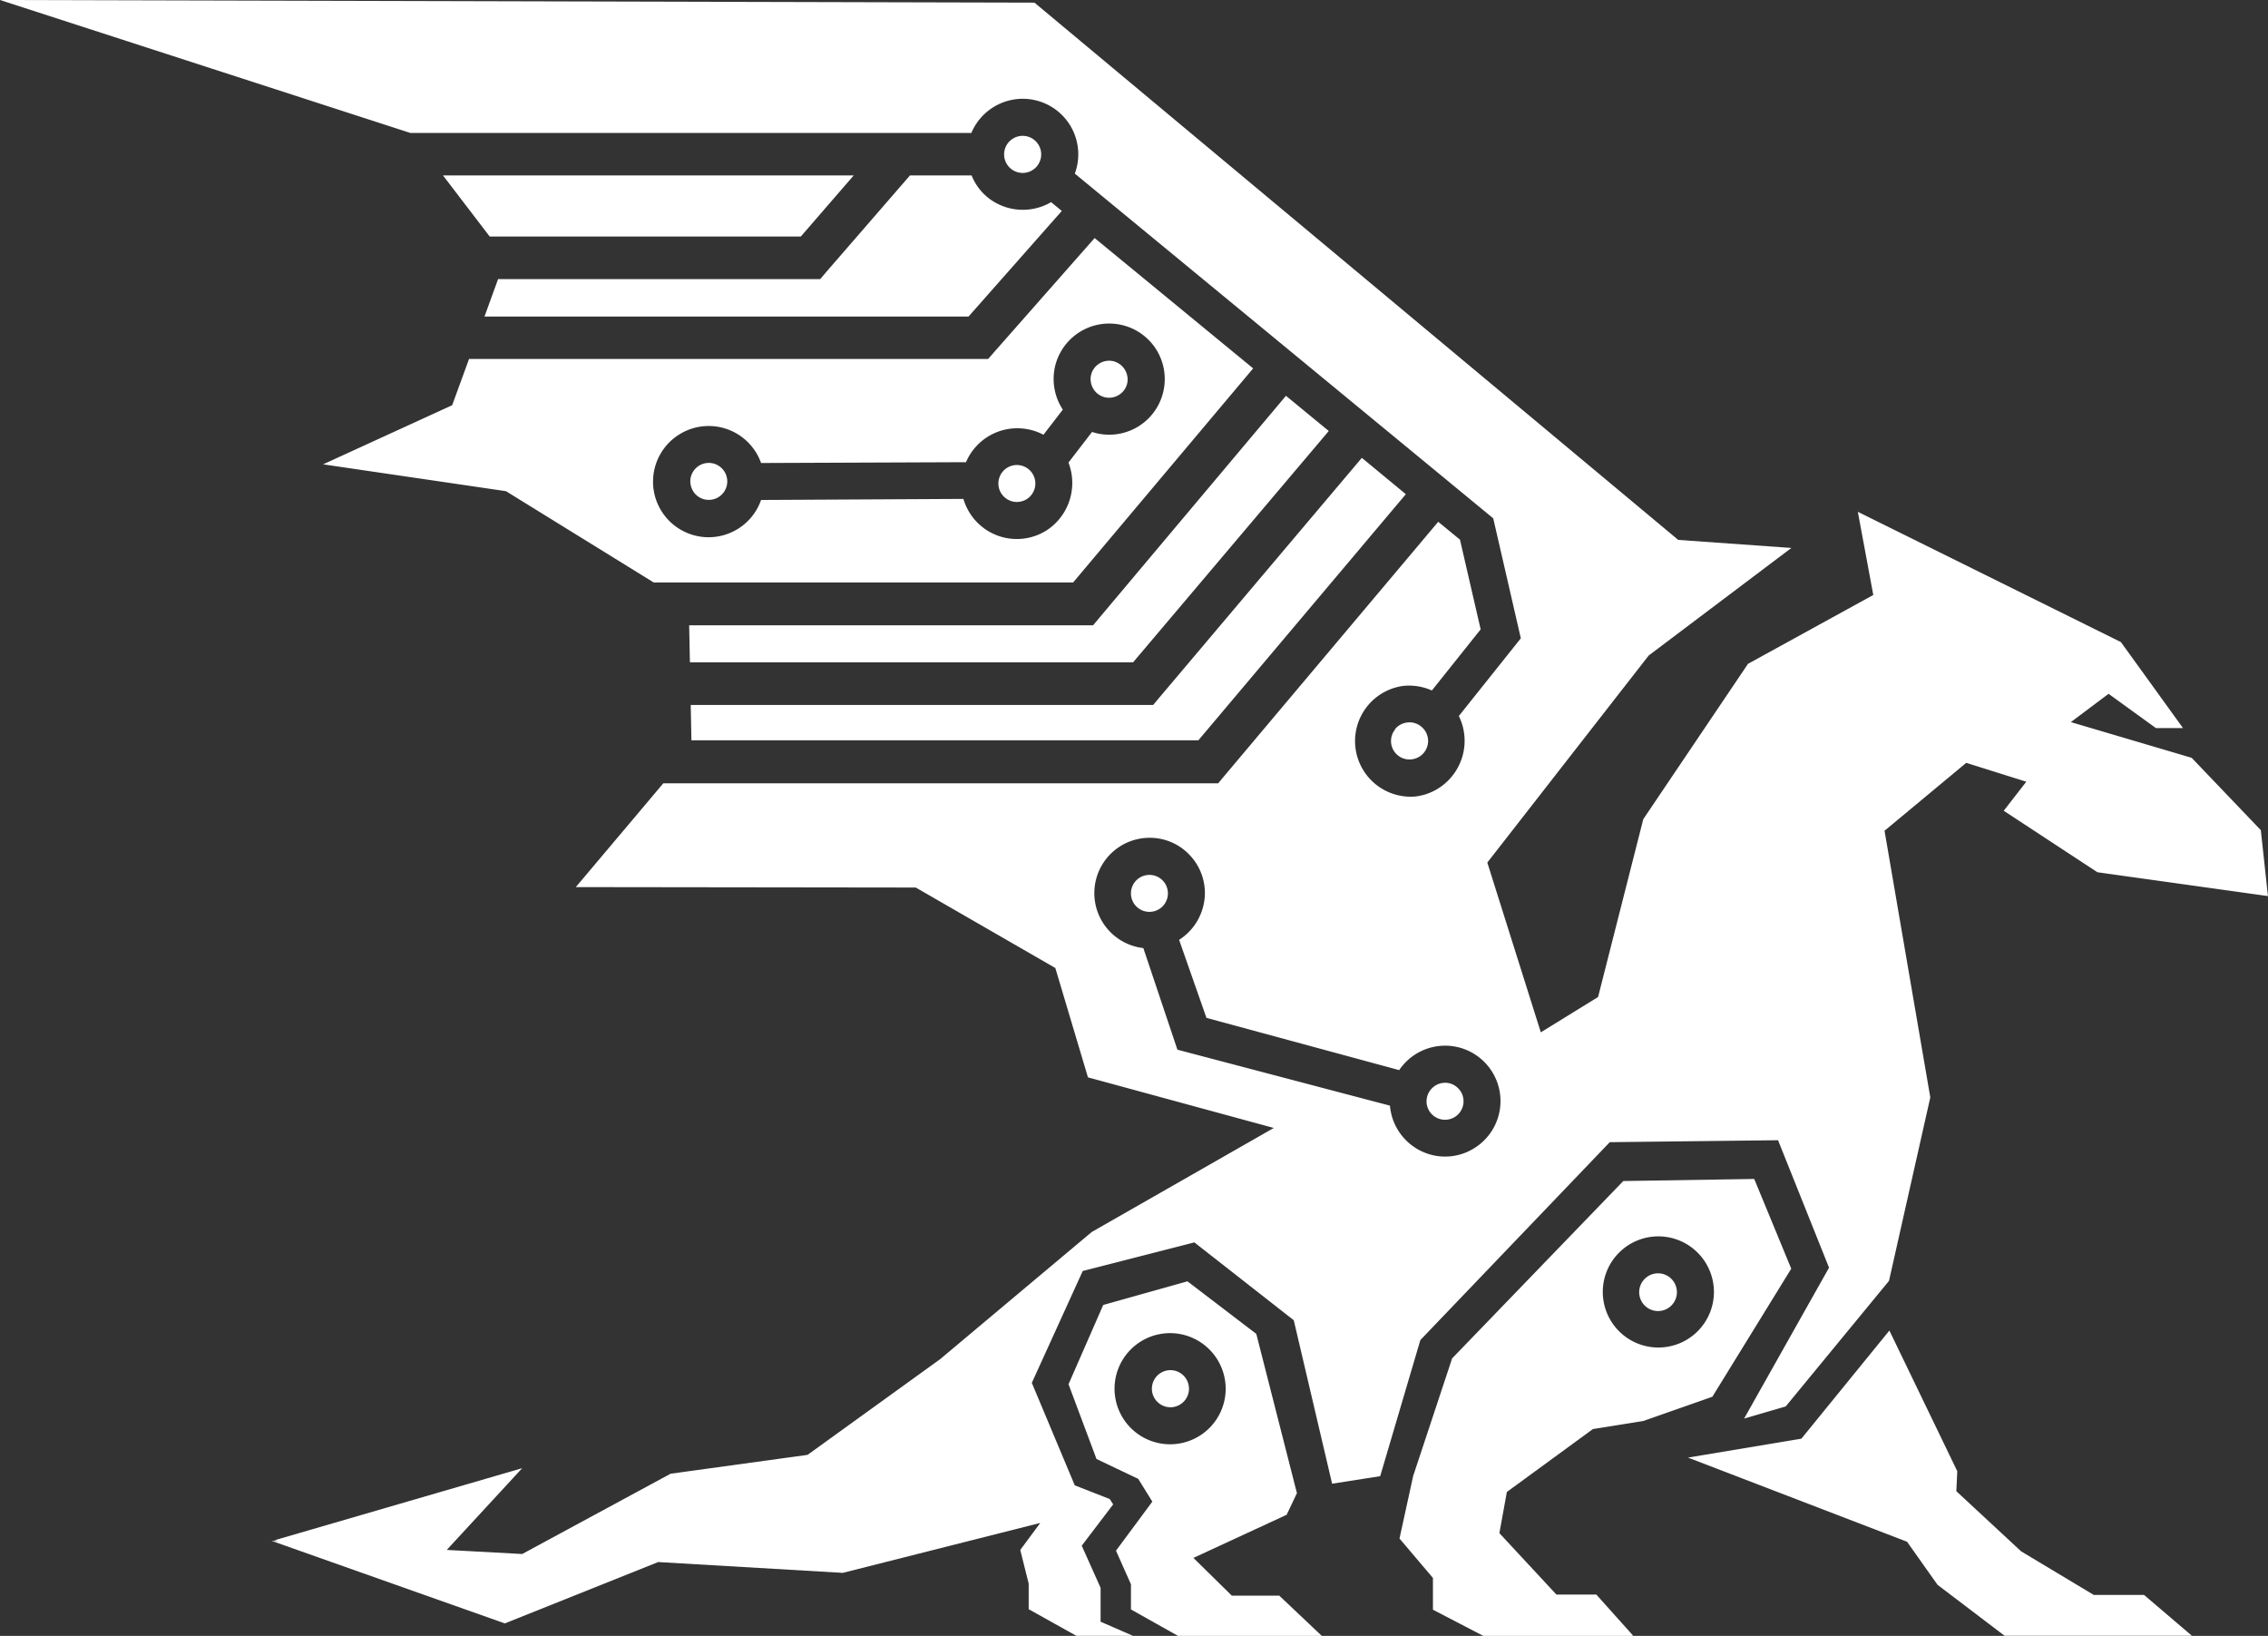 <svg id="Layer_1" data-name="Layer 1" xmlns="http://www.w3.org/2000/svg" viewBox="0 0 360.79 260.18"><rect x="0" y="0" width="360.79" height="260.18" fill="#333333" stroke="none"/><title>webLogo</title><path d="M294.49,250.49l34.81,13.37,4.85,6.85,10.66,8.1,29.8,0L367,272.32H359l-11.55-6.93-10.31-9.57,0.15-3.18-10.8-22.37-14,17.2-18,3h0ZM70.28,263.77l-0.67-.15L109,252.16l-12,13,12,0.65,23.61-12.77,21.79-3,21.09-15.22,24.12-20.23,28.95-16.54L199,190l-5.19-17.39-22.2-12.8-54.08-.07,13.92-16.51h88.27l1-1.2,34-40.39,3.46,2.84,3.29,14.27-7.76,9.72a8.88,8.88,0,0,0-4.61-.72h0a8.85,8.85,0,0,0,2,17.58h0A8.83,8.83,0,0,0,257,142a8.92,8.92,0,0,0,1-9.47l9.86-12.36-4.39-19.08L196.91,46.26a8.83,8.83,0,0,0-9.29-11.84h0a8.87,8.87,0,0,0-7.17,5.38H91.22l0,0L25.93,18.65l164.56,0.42L292.9,104.52l18,1.28L288.2,122.91l-25.67,32.93,8.51,27,9.11-5.62,7.19-28.28L304,124.23l19.93-10.95-2.46-13.23,41.85,20.72,9.88,13.68h-4.31L361.36,129l-6,4.5,19.22,5.68,11,11.51,1.13,10.48-27.12-3.79-14.91-9.78,3.59-4.62-9.55-3-13,10.8,7.28,42.41-6.57,29.18L310,242.34l-6.62,1.93,13.51-24L308.78,200l-26.77.31-30.13,31.47-6.39,21.65-7.65,1.2-6.1-26-15.81-12.38-17.76,4.55-8.1,17.79,6.83,16.3,5.57,2.18,0.54,0.85-5,6.57,3,6.7v5.39l5.14,2.24h-9l-7.58-4.23v-4.07l-1.34-5.35,3.18-4.3L160,268.81h0l-29.36-1.72-24.4,9.76L69.11,263.71l1.17,0.05h0Zm215.33,15.06H261.88l-8-4.16,0-5.05-5.32-6.27,2.17-9.93,6.2-18.72,27.23-28.21,20.83-.33,5.89,14.27L298.33,240.8l-11,3.86-8,1.28-13.69,10-1.19,6.55,9.07,9.77h6.35l5.83,6.51h0Zm4.13-63.54a8.84,8.84,0,1,0,8.84,8.83,8.85,8.85,0,0,0-8.84-8.83h0Zm0,5.88a3,3,0,1,0,2.95,3,3,3,0,0,0-2.95-3h0Zm-57.47,34.9-1.66,3.5-14.83,6.86,6.1,6h7.55l6.82,6.45H213.41l-7.57-4.25v-4l-2.38-5.35,5.78-7.8L207,253.86l-6.64-3.16-4.45-11.89,5.52-12.61,13.4-3.76,10.95,8.36,6.45,25.28h0Zm-20.2-25.39a8.84,8.84,0,1,0,8.84,8.85,8.86,8.86,0,0,0-8.84-8.85h0Zm0,5.89a2.95,2.95,0,1,0,3,3,2.95,2.95,0,0,0-3-3h0ZM147,98.17L179.19,98a8.85,8.85,0,0,0,13.24,5,9,9,0,0,0,3.47-10.78l3.75-4.87c0.26,0.08.53,0.16,0.78,0.22h0A8.83,8.83,0,0,0,211,80.88h0a8.82,8.82,0,0,0-6.7-10.56h0A8.85,8.85,0,0,0,193.75,77v0A8.89,8.89,0,0,0,195,83.8l-3.08,4a8.39,8.39,0,0,0-2.26-.83h0a8.87,8.87,0,0,0-10.06,5.19L147,92.29A8.84,8.84,0,0,0,134,87.74,8.84,8.84,0,1,0,147,98.17h0ZM96.4,46.55l7.43,9.72h49.49l8.42-9.72H96.4ZM105.18,63L103,69h77L194.84,52.2l-1.7-1.4a8.92,8.92,0,0,1-10-.68,8.69,8.69,0,0,1-2.65-3.57h-9.8L157.41,61.86l-1,1.18h-51.2Zm-4.62,12.7-2.7,7.4-20.53,9.4,29.09,4.27,23.5,14.52h66.72l28.64-34.05L200.06,56.51,184.13,74.59l-1,1.15H100.56Zm35,42.36,0.12,5.93h70.5L237.31,87.2l-6.81-5.6-29.68,35.3-1,1.2H135.56Zm0.25,12.7,0.11,5.63h80.65l33-39.14-7-5.78-32.19,38.1-1,1.2H135.81Zm72,38.68,5.42,16.16,33.81,8.9a8.86,8.86,0,0,0,6.91,7.9h0a8.73,8.73,0,0,0,6.62-1.21,8.81,8.81,0,1,0-12.06-12.34l-30.66-8.31-4.35-12.41a8.89,8.89,0,0,0,4.1-7.21,8.77,8.77,0,0,0-2.43-6.29h0a8.7,8.7,0,0,0-6.15-2.73,8.8,8.8,0,0,0-1.21,17.54h0Zm46.4,21.9a3,3,0,0,1,2.21-.42h0a3.05,3.05,0,0,1,1.85,1.28,2.94,2.94,0,0,1-3.08,4.48h0a2.93,2.93,0,0,1-1-5.32h0ZM208.84,157.8a2.94,2.94,0,1,1-3,2.87,2.94,2.94,0,0,1,3-2.87h0ZM186.31,41.36a3,3,0,0,1,2-1.09h0a2.95,2.95,0,1,1-2,1.09h0Zm61.51,93.29a2.93,2.93,0,0,1,2-1.09h0a2.86,2.86,0,0,1,2.16.62,2.94,2.94,0,0,1-1.49,5.24h0a2.93,2.93,0,0,1-2.62-4.76h0ZM136.21,96.79a3,3,0,0,1-.4-2.22h0a3,3,0,0,1,1.3-1.84,2.94,2.94,0,1,1-.91,4.06h0Zm63.68-16.25a2.93,2.93,0,0,1-.4-2.22v0a2.9,2.9,0,0,1,1.29-1.83,2.94,2.94,0,0,1,2.23-.4h0a3,3,0,0,1,2.24,3.51h0a2.9,2.9,0,0,1-1.31,1.85,2.93,2.93,0,0,1-4.05-.9h0ZM185.2,97.11a2.94,2.94,0,1,1,4.07.92,2.95,2.95,0,0,1-4.07-.92h0Z" transform="translate(-25.93 -18.65)" style="fill:#fff;fill-rule:evenodd"/></svg>